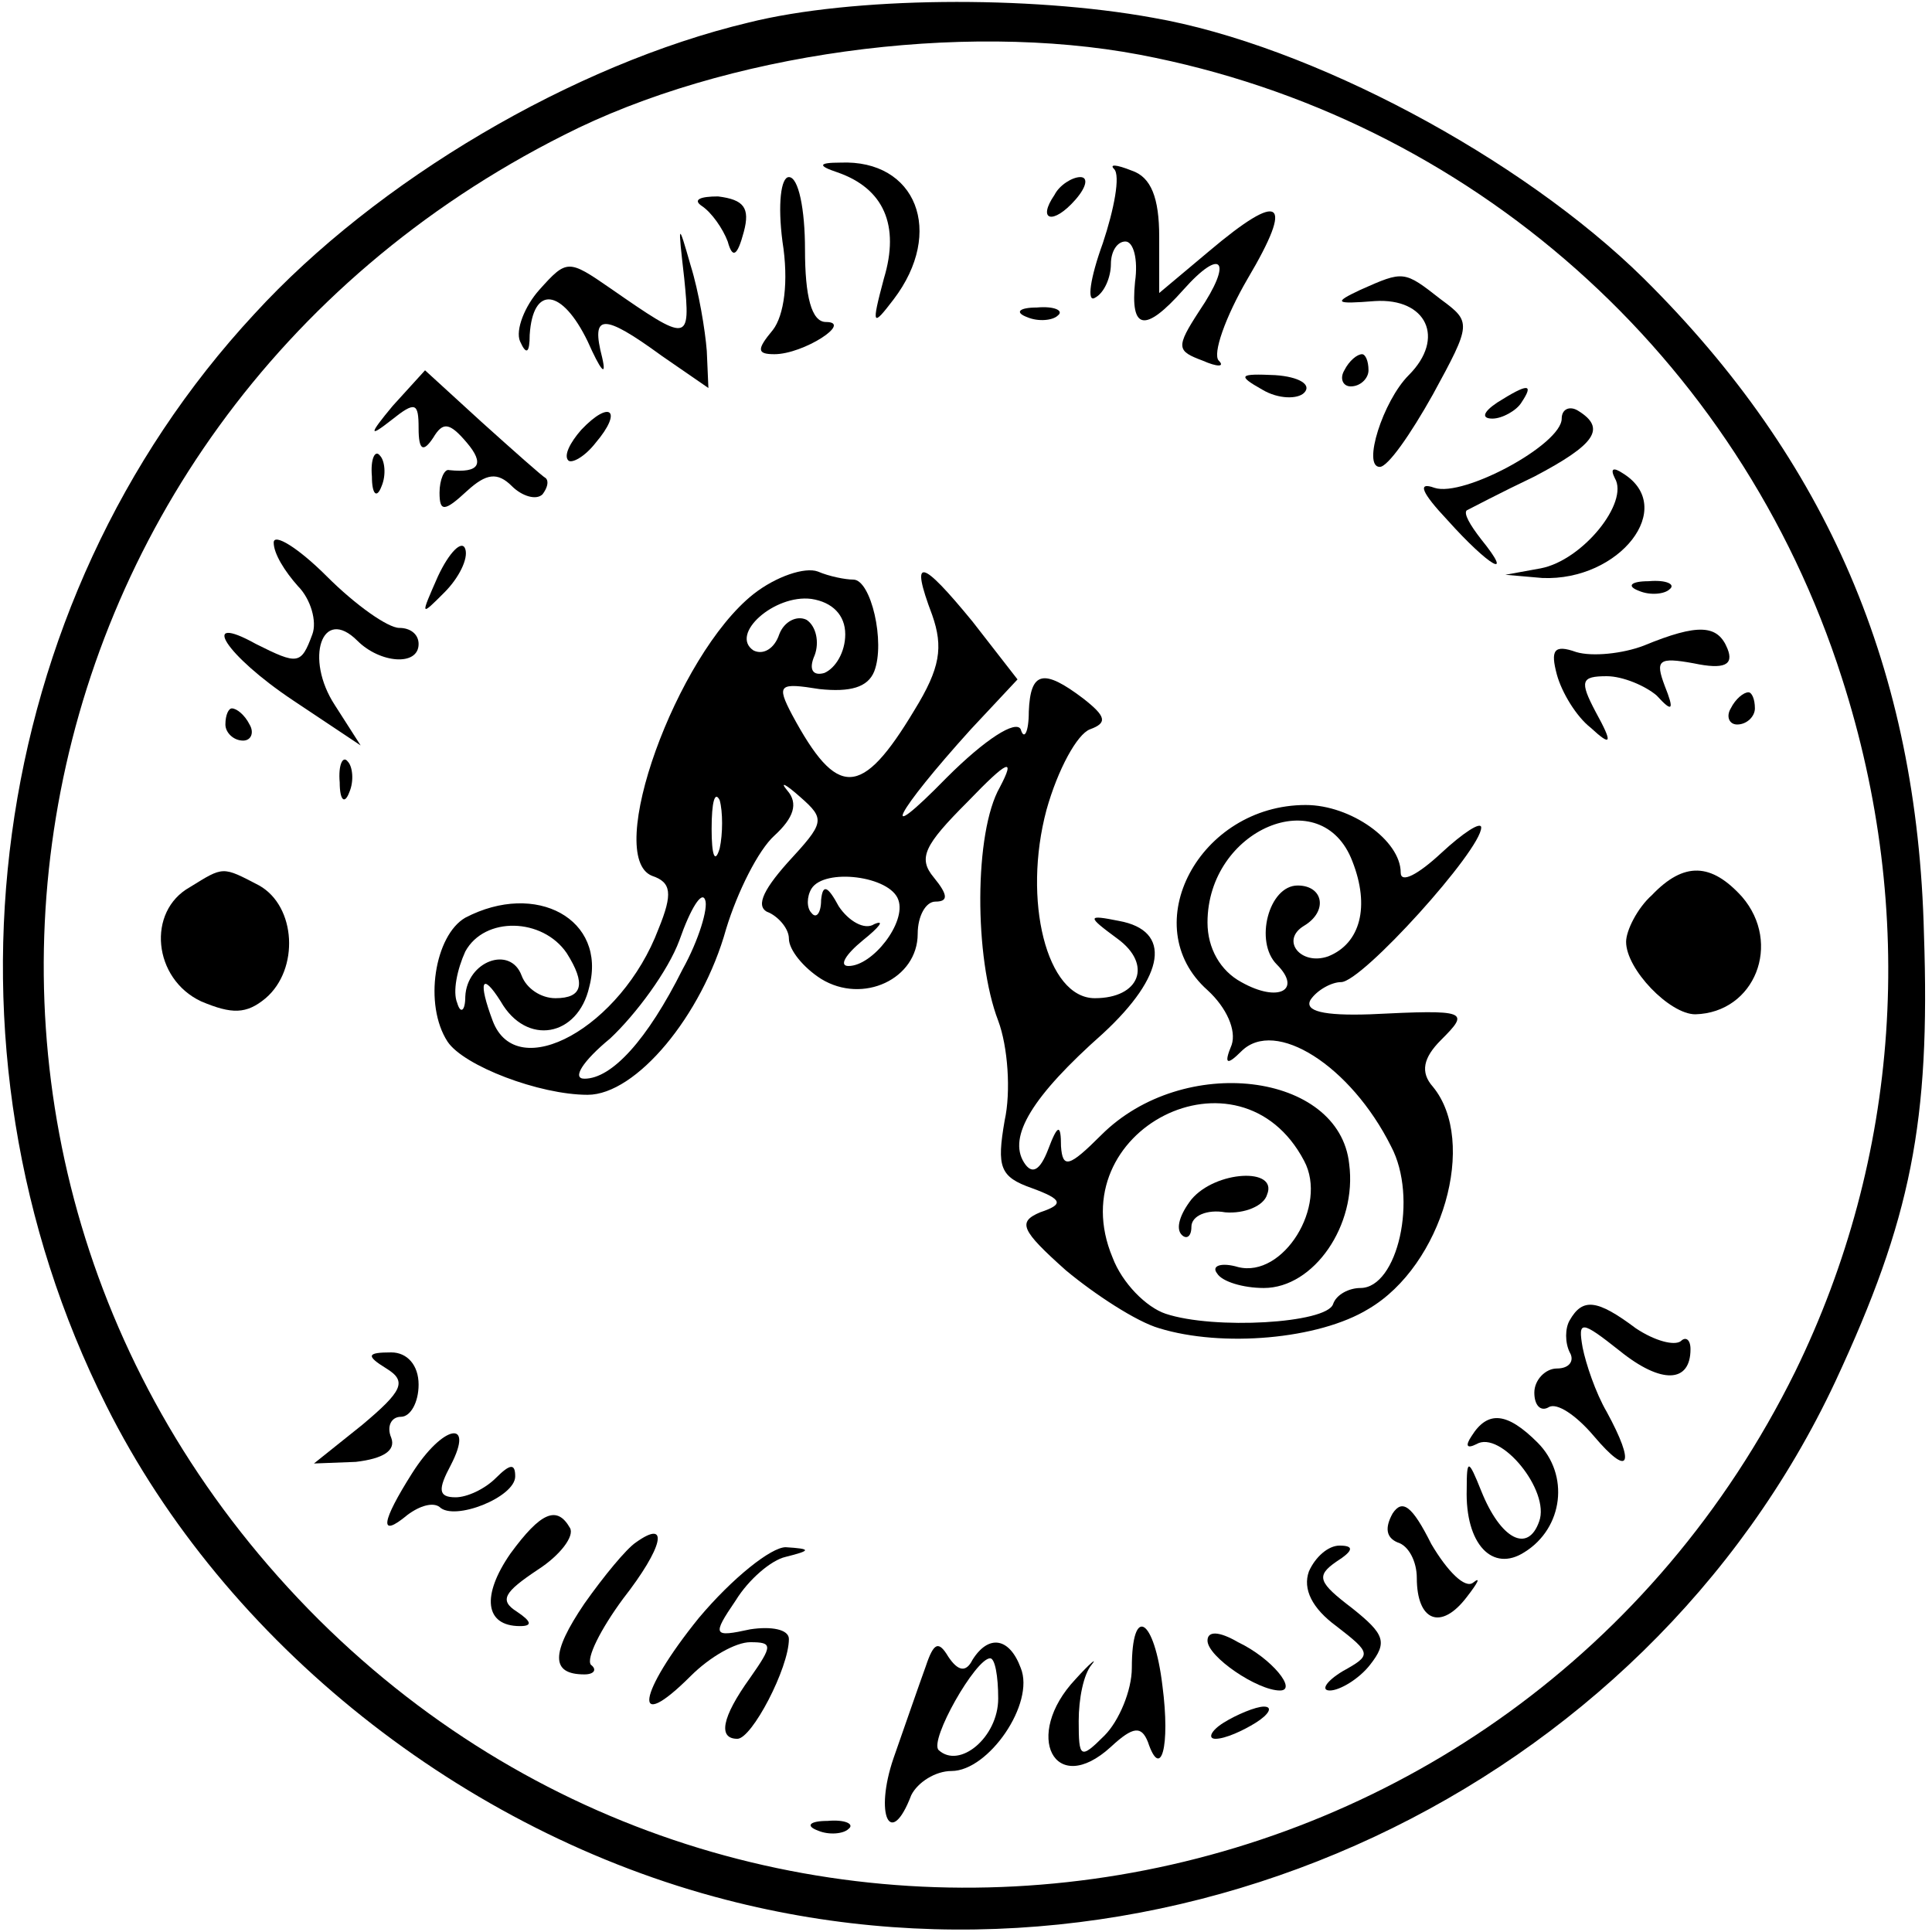 <?xml version="1.0" standalone="no"?>
<!DOCTYPE svg PUBLIC "-//W3C//DTD SVG 20010904//EN"
 "http://www.w3.org/TR/2001/REC-SVG-20010904/DTD/svg10.dtd">
<svg version="1.0" xmlns="http://www.w3.org/2000/svg"
 width="120pt" height="120pt" viewBox="0 0 120 120"
 preserveAspectRatio="xMidYMid meet">
<g transform="translate(0,120) scale(0.1,-0.1)"
fill="#000000" stroke="none">
<path d="M465 1186 c-109 -26 -231 -98 -307 -181 -167 -180 -204 -455 -92
-678 74 -148 222 -265 385 -307 274 -71 570 68 689 322 47 101 59 161 55 278
-4 164 -60 294 -174 407 -76 75 -207 145 -305 162 -77 14 -187 13 -251 -3z
m243 -20 c205 -39 372 -187 436 -387 47 -146 36 -298 -29 -431 -174 -352 -639
-430 -917 -154 -281 280 -205 742 152 922 100 51 247 71 358 50z"/>
<path d="M520 1093 c29 -10 39 -33 29 -66 -8 -30 -7 -30 6 -13 32 42 14 87
-33 85 -14 0 -14 -2 -2 -6z"/>
<path d="M692 1095 c4 -4 0 -25 -7 -46 -8 -22 -10 -37 -5 -34 6 3 10 13 10 21
0 8 4 14 9 14 5 0 8 -11 6 -25 -3 -30 6 -32 30 -5 24 27 31 18 10 -13 -15 -23
-14 -25 2 -31 9 -4 14 -4 10 0 -4 4 4 27 18 51 29 49 21 55 -24 17 l-31 -26 0
35 c0 24 -5 37 -17 41 -10 4 -14 4 -11 1z"/>
<path d="M486 1050 c4 -25 1 -46 -6 -55 -10 -12 -10 -15 1 -15 18 0 49 20 32
20 -9 0 -13 16 -13 45 0 25 -4 45 -10 45 -5 0 -7 -17 -4 -40z"/>
<path d="M655 1079 c-11 -16 -1 -19 13 -3 7 8 8 14 3 14 -5 0 -13 -5 -16 -11z"/>
<path d="M436 1072 c6 -4 13 -14 16 -22 3 -11 6 -9 10 6 4 15 0 20 -16 22 -11
0 -16 -2 -10 -6z"/>
<path d="M425 1027 c4 -40 3 -40 -46 -6 -26 18 -27 18 -44 -1 -9 -10 -15 -25
-12 -32 4 -9 6 -7 6 4 2 31 20 29 36 -4 8 -18 12 -23 9 -10 -7 27 0 28 37 1
l29 -20 -1 23 c-1 13 -5 37 -10 53 -8 28 -8 27 -4 -8z"/>
<path d="M845 1020 c-17 -8 -16 -9 9 -7 32 2 44 -23 21 -46 -16 -16 -29 -57
-18 -57 5 0 19 20 33 45 24 44 24 45 5 59 -23 18 -23 18 -50 6z"/>
<path d="M638 1003 c7 -3 16 -2 19 1 4 3 -2 6 -13 5 -11 0 -14 -3 -6 -6z"/>
<path d="M835 970 c-3 -5 -1 -10 4 -10 6 0 11 5 11 10 0 6 -2 10 -4 10 -3 0
-8 -4 -11 -10z"/>
<path d="M244 948 c-15 -18 -15 -20 -1 -9 15 12 17 11 17 -5 0 -14 3 -15 9 -6
6 10 10 10 21 -3 11 -13 8 -19 -11 -17 -3 1 -6 -6 -6 -14 0 -12 3 -12 17 1 12
11 19 12 28 3 6 -6 15 -9 19 -5 3 4 4 8 2 10 -2 1 -20 17 -40 35 l-35 32 -20
-22z"/>
<path d="M784 958 c10 -6 22 -6 26 -2 5 5 -3 10 -18 11 -22 1 -24 0 -8 -9z"/>
<path d="M930 950 c-9 -6 -10 -10 -3 -10 6 0 15 5 18 10 8 12 4 12 -15 0z"/>
<path d="M361 933 c-7 -8 -11 -16 -8 -19 2 -2 10 2 17 11 17 20 9 27 -9 8z"/>
<path d="M970 940 c0 -16 -61 -49 -79 -43 -11 4 -8 -3 8 -20 26 -29 42 -38 21
-12 -7 9 -11 16 -9 18 2 1 21 11 42 21 38 20 45 30 27 41 -5 3 -10 1 -10 -5z"/>
<path d="M231 904 c0 -11 3 -14 6 -6 3 7 2 16 -1 19 -3 4 -6 -2 -5 -13z"/>
<path d="M1003 903 c9 -15 -20 -51 -46 -56 l-22 -4 23 -2 c48 -2 84 44 50 65
-6 4 -8 3 -5 -3z"/>
<path d="M170 863 c0 -7 7 -18 15 -27 8 -8 12 -22 9 -30 -7 -19 -9 -19 -35 -6
-36 20 -19 -7 23 -35 l42 -28 -16 25 c-19 29 -8 62 14 40 14 -14 38 -16 38 -2
0 6 -5 10 -12 10 -7 0 -27 14 -45 32 -18 18 -33 27 -33 21z"/>
<path d="M272 842 c-11 -25 -11 -25 4 -10 9 9 15 21 13 27 -2 6 -10 -2 -17
-17z"/>
<path d="M468 831 c-48 -38 -93 -163 -63 -175 12 -4 13 -11 4 -33 -23 -61 -88
-97 -103 -57 -9 24 -7 31 5 12 16 -28 48 -22 55 9 11 42 -33 66 -77 43 -19
-11 -26 -54 -11 -77 10 -15 57 -33 87 -33 30 0 71 49 86 103 7 23 20 49 30 58
12 11 15 20 8 28 -5 6 -1 4 8 -4 16 -14 15 -16 -8 -41 -16 -18 -20 -28 -11
-31 6 -3 12 -10 12 -16 0 -7 9 -18 20 -25 26 -16 60 0 60 28 0 11 5 20 11 20
8 0 8 4 -1 15 -10 12 -6 20 21 47 25 26 30 28 20 9 -16 -28 -16 -106 -1 -145
6 -16 8 -44 4 -62 -5 -29 -3 -35 17 -42 19 -7 20 -10 5 -15 -14 -6 -12 -11 16
-36 18 -15 44 -32 58 -36 39 -12 99 -7 130 12 46 27 68 104 40 138 -8 9 -6 18
5 29 18 18 17 19 -44 16 -29 -1 -41 2 -37 9 4 6 13 11 19 11 13 0 87 82 87 96
0 4 -11 -3 -25 -16 -14 -13 -25 -19 -25 -12 0 20 -31 42 -59 42 -66 0 -106
-75 -61 -115 12 -11 18 -25 15 -34 -5 -12 -3 -13 6 -4 21 21 68 -9 93 -59 17
-32 4 -88 -19 -88 -7 0 -15 -4 -17 -10 -4 -12 -74 -16 -104 -6 -12 4 -27 19
-33 35 -33 79 79 136 119 60 15 -28 -13 -73 -41 -66 -10 3 -17 1 -13 -4 3 -5
16 -9 29 -9 31 0 58 39 53 77 -6 57 -103 69 -154 18 -20 -20 -24 -21 -25 -7 0
14 -2 14 -8 -2 -5 -13 -10 -16 -15 -8 -10 16 5 41 49 80 39 36 43 64 10 70
-20 4 -20 3 -1 -11 22 -16 14 -37 -14 -37 -30 0 -45 61 -30 117 7 25 19 47 27
50 11 4 10 8 -4 19 -25 19 -33 17 -34 -8 0 -13 -3 -18 -5 -11 -3 6 -22 -6 -46
-30 -44 -45 -32 -22 15 30 l29 31 -28 36 c-32 39 -39 41 -25 4 7 -20 5 -33
-11 -59 -33 -55 -48 -55 -76 -3 -10 19 -8 20 17 16 19 -2 30 1 34 11 7 18 -2
57 -13 57 -5 0 -15 2 -22 5 -8 3 -26 -3 -40 -14z m57 -25 c0 -11 -6 -21 -13
-24 -7 -2 -10 2 -6 11 3 8 1 18 -5 22 -6 3 -14 -1 -17 -9 -3 -9 -10 -13 -16
-10 -15 10 13 35 36 32 13 -2 21 -10 21 -22z m-78 -133 c-3 -10 -5 -4 -5 12 0
17 2 24 5 18 2 -7 2 -21 0 -30z m393 -8 c11 -28 5 -51 -15 -59 -17 -6 -30 10
-15 19 15 9 12 25 -4 25 -18 0 -27 -35 -13 -49 16 -16 1 -24 -22 -11 -13 7
-21 21 -21 37 0 58 71 88 90 38z m-282 -24 c5 -14 -16 -41 -31 -41 -6 0 -2 7
9 16 10 8 14 13 7 10 -6 -4 -16 2 -22 11 -7 13 -10 14 -11 4 0 -8 -3 -12 -6
-8 -3 3 -3 10 0 15 8 13 49 8 54 -7z m-134 -43 c-22 -44 -44 -68 -61 -68 -8 0
-1 11 16 25 16 15 36 42 43 61 7 20 14 31 16 25 2 -5 -4 -25 -14 -43z m-72 10
c12 -19 10 -28 -7 -28 -9 0 -18 6 -21 14 -7 19 -34 9 -35 -13 0 -9 -3 -11 -5
-4 -3 7 0 21 5 32 12 22 48 21 63 -1z"/>
<path d="M1018 833 c7 -3 16 -2 19 1 4 3 -2 6 -13 5 -11 0 -14 -3 -6 -6z"/>
<path d="M1021 799 c-13 -5 -32 -7 -42 -4 -14 5 -16 1 -12 -14 3 -11 12 -26
21 -33 13 -12 14 -10 3 10 -10 19 -9 22 7 22 10 0 24 -6 31 -12 10 -11 11 -9
5 6 -6 16 -4 18 18 14 19 -4 25 -1 21 9 -6 15 -18 16 -52 2z"/>
<path d="M1075 760 c-3 -5 -1 -10 4 -10 6 0 11 5 11 10 0 6 -2 10 -4 10 -3 0
-8 -4 -11 -10z"/>
<path d="M140 750 c0 -5 5 -10 11 -10 5 0 7 5 4 10 -3 6 -8 10 -11 10 -2 0 -4
-4 -4 -10z"/>
<path d="M211 714 c0 -11 3 -14 6 -6 3 7 2 16 -1 19 -3 4 -6 -2 -5 -13z"/>
<path d="M118 649 c-27 -15 -23 -57 7 -71 19 -8 28 -8 40 2 21 18 19 57 -4 70
-23 12 -22 12 -43 -1z"/>
<path d="M1026 644 c-9 -8 -16 -22 -16 -29 0 -17 27 -45 43 -45 37 1 54 44 29
73 -19 21 -36 22 -56 1z"/>
<path d="M740 455 c-7 -9 -10 -18 -6 -22 3 -3 6 -1 6 5 0 7 10 11 21 9 12 -1
24 4 26 11 7 17 -32 15 -47 -3z"/>
<path d="M975 380 c-3 -5 -3 -14 0 -20 3 -5 0 -10 -8 -10 -7 0 -14 -7 -14 -15
0 -8 4 -12 9 -9 5 3 17 -5 28 -18 22 -26 26 -18 8 15 -7 12 -13 30 -15 40 -3
17 -1 17 23 -2 26 -21 44 -20 44 1 0 6 -3 8 -6 5 -4 -3 -16 0 -28 8 -24 18
-33 19 -41 5z"/>
<path d="M240 350 c13 -8 10 -14 -15 -35 l-30 -24 26 1 c17 2 25 7 22 15 -3 7
0 13 6 13 6 0 11 9 11 20 0 12 -7 20 -17 20 -15 0 -16 -2 -3 -10z"/>
<path d="M914 308 c-4 -6 -3 -8 3 -5 15 9 46 -29 39 -48 -7 -20 -24 -11 -36
19 -8 20 -9 20 -9 1 -1 -34 16 -52 36 -39 24 15 28 48 8 68 -19 19 -31 20 -41
4z"/>
<path d="M256 285 c-19 -30 -21 -41 -3 -26 8 6 16 8 20 5 9 -9 47 6 47 19 0 8
-3 8 -12 -1 -7 -7 -18 -12 -25 -12 -11 0 -11 5 -3 20 15 29 -5 25 -24 -5z"/>
<path d="M865 260 c-5 -9 -4 -15 3 -18 7 -2 12 -12 12 -22 0 -27 15 -33 31
-12 7 9 9 13 4 9 -5 -4 -16 7 -26 24 -12 24 -18 28 -24 19z"/>
<path d="M317 235 c-18 -26 -16 -45 6 -45 8 0 7 3 -2 9 -11 7 -8 12 13 26 14
9 23 21 20 26 -8 14 -18 10 -37 -16z"/>
<path d="M395 242 c-6 -4 -20 -21 -32 -38 -21 -31 -21 -44 0 -44 6 0 8 3 4 6
-3 4 6 22 20 41 25 32 29 50 8 35z"/>
<path d="M434 195 c-38 -47 -42 -73 -5 -36 12 12 28 21 37 21 14 0 14 -2 0
-22 -18 -25 -20 -38 -8 -38 9 0 32 44 32 62 0 6 -11 8 -24 6 -23 -5 -24 -4 -9
18 8 13 22 25 31 27 16 4 16 5 0 6 -9 0 -33 -19 -54 -44z"/>
<path d="M813 224 c-4 -11 2 -23 17 -34 22 -17 22 -18 4 -28 -10 -6 -14 -12
-8 -12 6 0 18 7 25 16 11 14 9 19 -11 35 -21 16 -23 20 -10 29 11 7 11 10 2
10 -7 0 -15 -7 -19 -16z"/>
<path d="M703 164 c0 -14 -8 -33 -17 -42 -15 -15 -16 -14 -16 9 0 14 3 29 8
35 4 5 -1 1 -10 -9 -33 -35 -13 -74 22 -42 14 13 19 13 23 3 8 -24 14 -3 9 35
-5 42 -19 51 -19 11z"/>
<path d="M750 181 c0 -10 31 -31 45 -31 11 0 -5 20 -26 30 -12 7 -19 7 -19 1z"/>
<path d="M575 165 c-4 -11 -13 -37 -20 -57 -12 -35 -2 -57 11 -23 4 8 15 15
25 15 23 0 52 42 43 64 -7 19 -20 21 -30 5 -4 -8 -9 -7 -15 2 -6 10 -9 9 -14
-6z m45 -20 c0 -24 -24 -44 -37 -32 -6 6 23 57 32 57 3 0 5 -11 5 -25z"/>
<path d="M760 130 c-8 -5 -10 -10 -5 -10 6 0 17 5 25 10 8 5 11 10 5 10 -5 0
-17 -5 -25 -10z"/>
<path d="M508 63 c7 -3 16 -2 19 1 4 3 -2 6 -13 5 -11 0 -14 -3 -6 -6z"/>
</g>
</svg>
